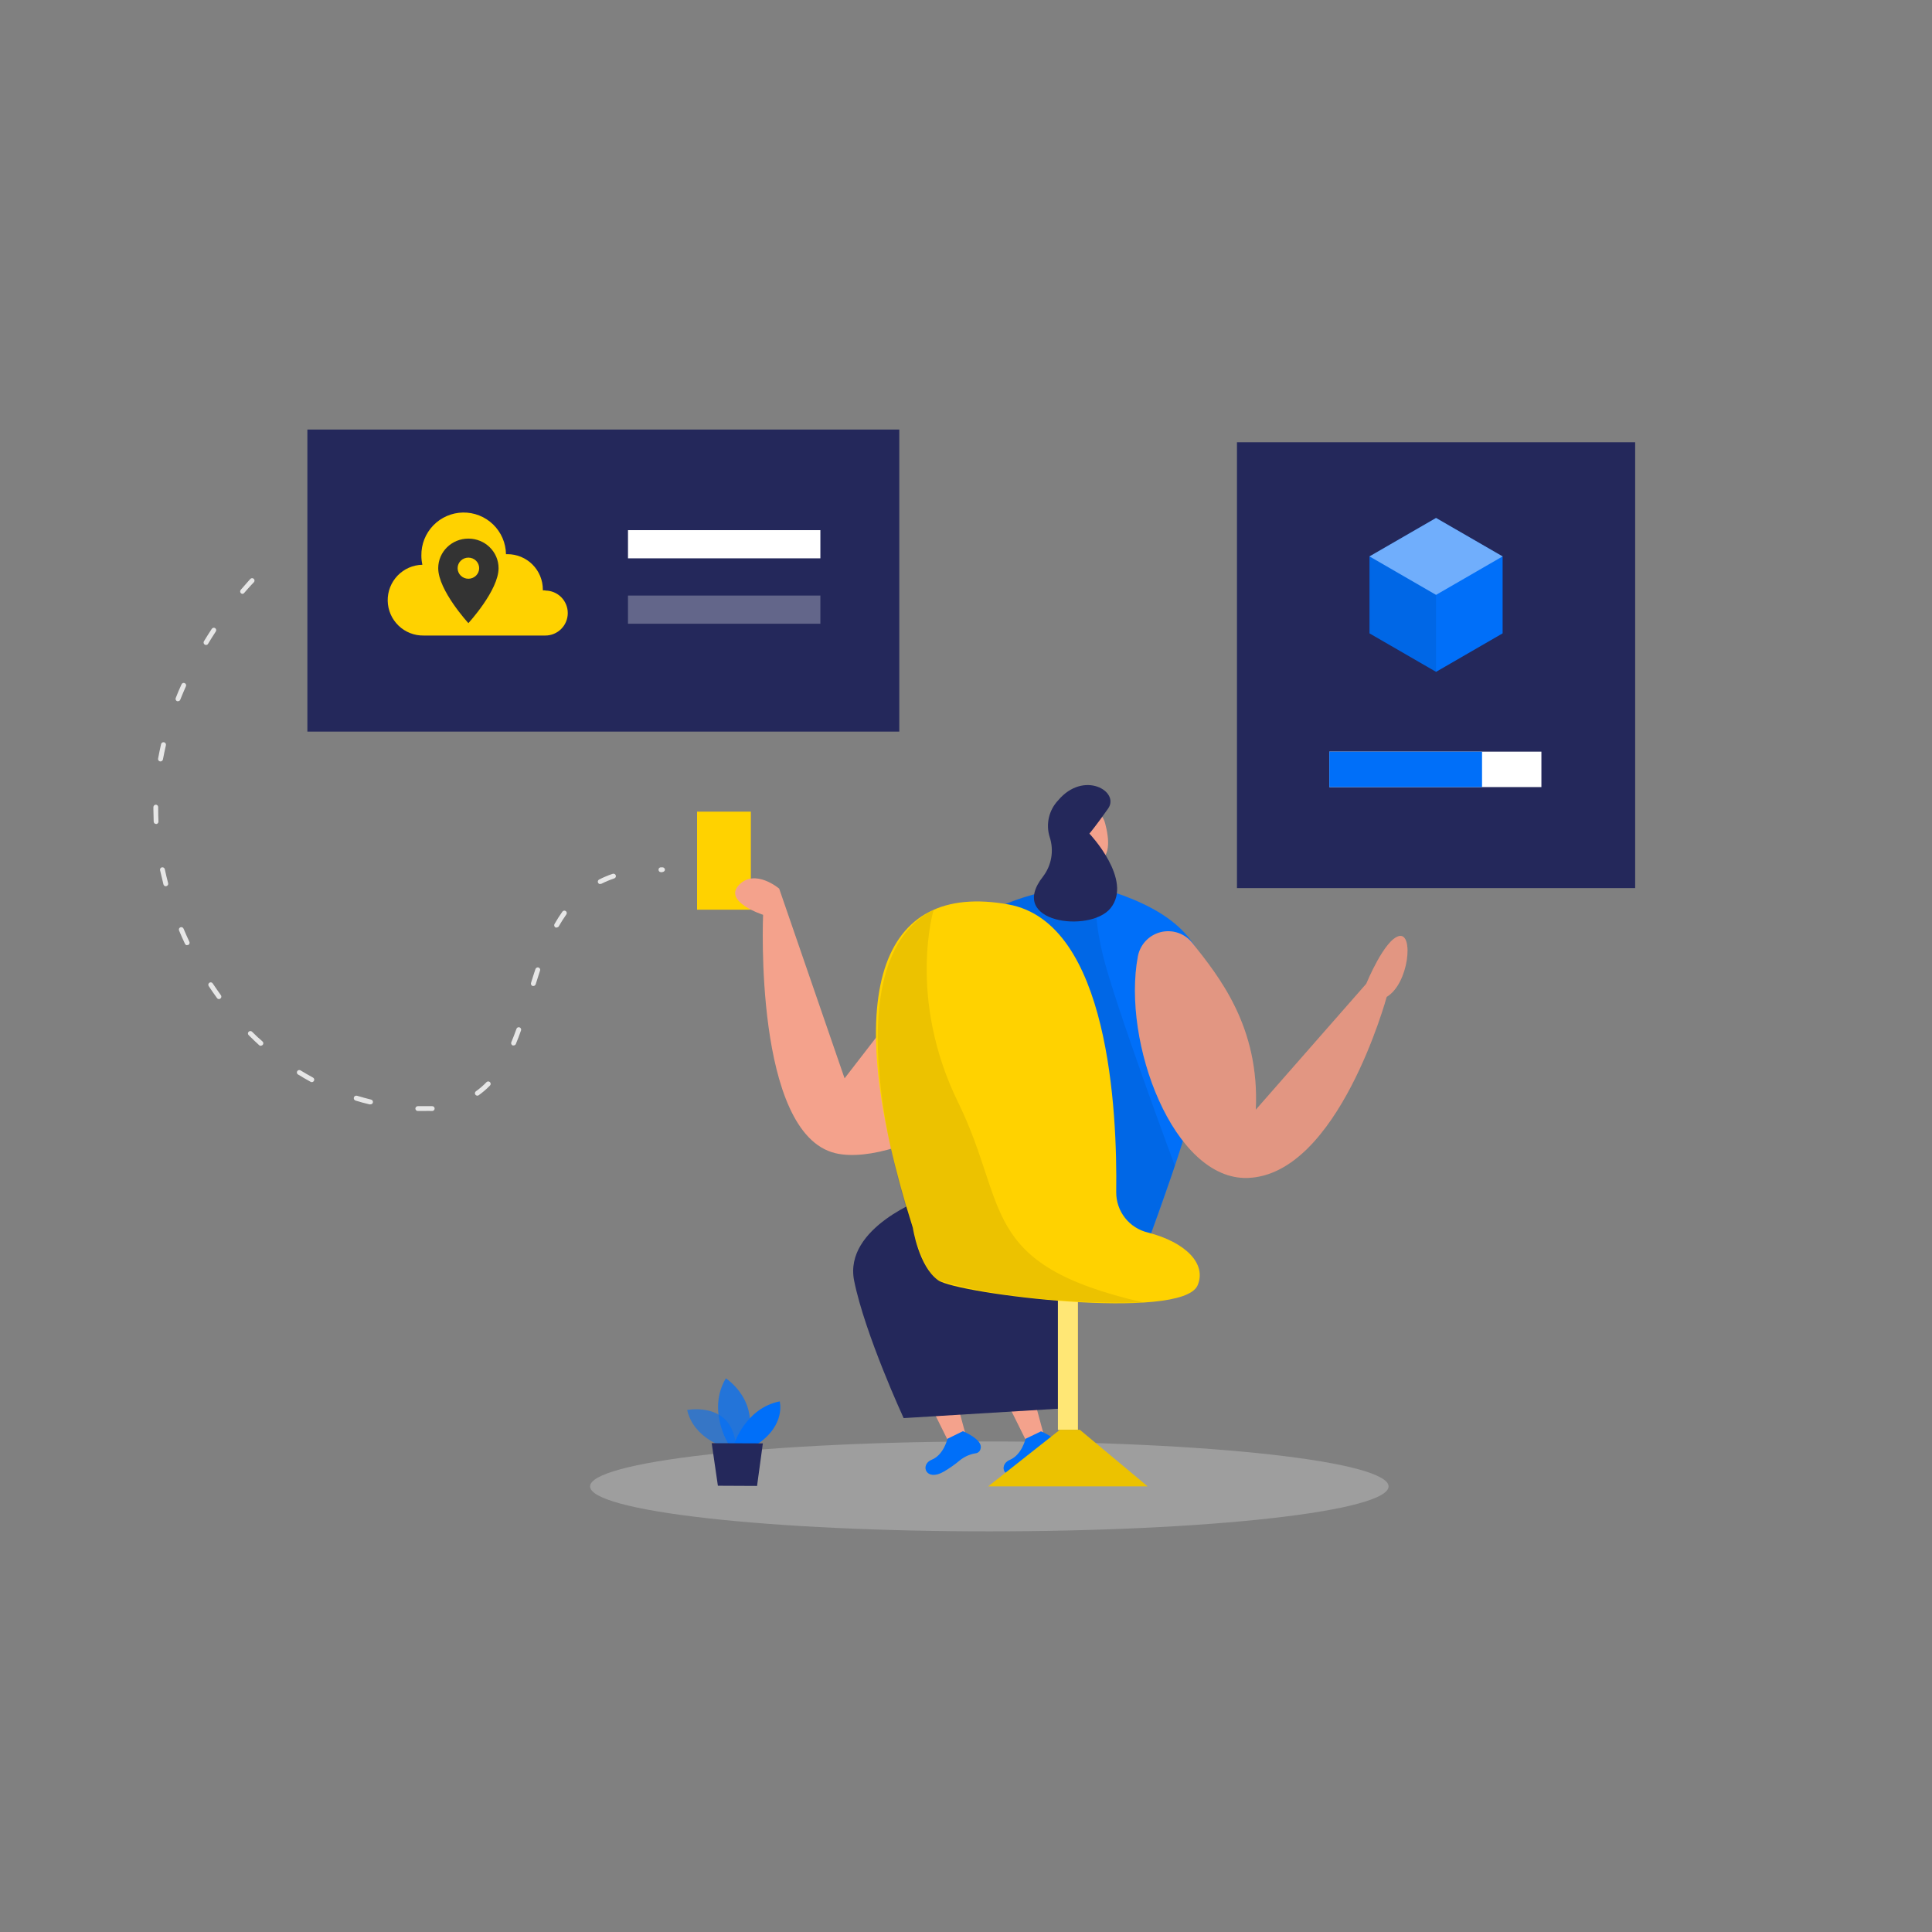 <?xml version="1.0" encoding="UTF-8"?><svg xmlns="http://www.w3.org/2000/svg" xmlns:xlink="http://www.w3.org/1999/xlink" width="1125pt" zoomAndPan="magnify" viewBox="0 0 1125 1125" height="1125pt" preserveAspectRatio="xMidYMid meet" version="1.2"><rect x="0" y="0" width="1125" height="1125" fill="#808080" stroke="none"/><defs><clipPath xml:id="clip1" id="clip1"><path d="M 255.164 313.625 L 290.32 313.625 L 290.32 362.844 L 255.164 362.844 Z M 255.164 313.625 "/></clipPath></defs><g xml:id="surface1" id="surface1"><path style=" stroke:none;fill-rule:nonzero;fill:rgb(90.199%,90.199%,90.199%);fill-opacity:0.298;" d="M 808.566 865.531 C 808.566 865.961 808.473 866.391 808.285 866.816 C 808.098 867.246 807.82 867.672 807.445 868.098 C 807.074 868.523 806.609 868.949 806.051 869.375 C 805.492 869.797 804.84 870.219 804.098 870.641 C 803.355 871.059 802.523 871.477 801.598 871.895 C 800.676 872.309 799.66 872.723 798.555 873.133 C 797.449 873.543 796.258 873.949 794.977 874.352 C 793.695 874.754 792.324 875.156 790.867 875.551 C 789.414 875.945 787.871 876.34 786.246 876.727 C 784.617 877.113 782.906 877.496 781.113 877.875 C 779.32 878.25 777.445 878.625 775.488 878.992 C 773.535 879.359 771.5 879.723 769.387 880.078 C 767.273 880.434 765.082 880.785 762.816 881.129 C 760.547 881.473 758.207 881.809 755.793 882.141 C 753.383 882.473 750.898 882.797 748.34 883.113 C 745.785 883.43 743.164 883.742 740.473 884.043 C 737.781 884.348 735.027 884.645 732.211 884.93 C 729.391 885.219 726.512 885.496 723.57 885.77 C 720.629 886.043 717.629 886.305 714.574 886.559 C 711.516 886.816 708.406 887.062 705.242 887.301 C 702.082 887.539 698.867 887.766 695.605 887.988 C 692.34 888.207 689.031 888.418 685.676 888.621 C 682.32 888.824 678.922 889.016 675.484 889.199 C 672.043 889.383 668.566 889.555 665.051 889.719 C 661.535 889.883 657.988 890.039 654.406 890.184 C 650.824 890.324 647.211 890.461 643.57 890.586 C 639.93 890.711 636.262 890.824 632.574 890.926 C 628.883 891.031 625.172 891.125 621.438 891.207 C 617.707 891.293 613.961 891.367 610.195 891.43 C 606.434 891.492 602.656 891.543 598.871 891.586 C 595.086 891.629 591.293 891.66 587.492 891.68 C 583.691 891.703 579.891 891.711 576.086 891.711 C 572.281 891.711 568.477 891.703 564.676 891.68 C 560.875 891.66 557.082 891.629 553.297 891.586 C 549.512 891.543 545.734 891.492 541.973 891.43 C 538.207 891.367 534.461 891.293 530.73 891.211 C 526.996 891.125 523.285 891.031 519.598 890.926 C 515.906 890.824 512.238 890.711 508.598 890.586 C 504.957 890.461 501.348 890.324 497.766 890.184 C 494.18 890.039 490.633 889.883 487.117 889.719 C 483.602 889.555 480.125 889.383 476.688 889.199 C 473.246 889.016 469.848 888.824 466.492 888.621 C 463.137 888.418 459.828 888.207 456.566 887.988 C 453.301 887.766 450.09 887.539 446.926 887.301 C 443.762 887.062 440.652 886.816 437.594 886.559 C 434.539 886.305 431.539 886.043 428.602 885.77 C 425.66 885.496 422.777 885.219 419.961 884.93 C 417.141 884.645 414.387 884.348 411.695 884.043 C 409.004 883.742 406.383 883.43 403.828 883.113 C 401.273 882.797 398.789 882.473 396.375 882.141 C 393.961 881.809 391.621 881.473 389.355 881.129 C 387.086 880.785 384.898 880.434 382.781 880.078 C 380.668 879.723 378.633 879.359 376.68 878.992 C 374.723 878.625 372.848 878.25 371.055 877.875 C 369.262 877.496 367.551 877.113 365.922 876.727 C 364.297 876.34 362.754 875.945 361.301 875.551 C 359.844 875.156 358.477 874.754 357.191 874.352 C 355.91 873.949 354.719 873.543 353.613 873.133 C 352.508 872.723 351.496 872.309 350.57 871.895 C 349.645 871.477 348.812 871.059 348.07 870.641 C 347.328 870.219 346.676 869.797 346.121 869.375 C 345.562 868.949 345.094 868.523 344.723 868.098 C 344.352 867.672 344.07 867.246 343.883 866.816 C 343.695 866.391 343.602 865.961 343.602 865.531 C 343.602 865.105 343.695 864.676 343.883 864.25 C 344.07 863.82 344.352 863.395 344.723 862.969 C 345.094 862.539 345.562 862.117 346.121 861.691 C 346.676 861.27 347.328 860.848 348.07 860.426 C 348.812 860.004 349.645 859.586 350.57 859.172 C 351.496 858.758 352.508 858.344 353.613 857.934 C 354.719 857.523 355.91 857.117 357.191 856.715 C 358.477 856.309 359.844 855.91 361.301 855.516 C 362.754 855.117 364.297 854.727 365.922 854.34 C 367.551 853.953 369.262 853.57 371.055 853.191 C 372.848 852.812 374.723 852.441 376.68 852.074 C 378.633 851.707 380.668 851.344 382.785 850.988 C 384.898 850.633 387.086 850.281 389.355 849.938 C 391.621 849.594 393.961 849.258 396.375 848.926 C 398.789 848.594 401.273 848.27 403.828 847.953 C 406.383 847.633 409.004 847.324 411.695 847.02 C 414.387 846.719 417.141 846.422 419.961 846.137 C 422.777 845.848 425.66 845.566 428.602 845.297 C 431.539 845.023 434.539 844.762 437.594 844.504 C 440.652 844.25 443.762 844.004 446.926 843.766 C 450.09 843.527 453.301 843.297 456.566 843.078 C 459.828 842.859 463.137 842.648 466.492 842.445 C 469.848 842.242 473.246 842.051 476.688 841.867 C 480.125 841.684 483.602 841.512 487.117 841.348 C 490.633 841.184 494.18 841.027 497.762 840.883 C 501.348 840.738 504.957 840.605 508.598 840.48 C 512.238 840.355 515.906 840.242 519.598 840.137 C 523.285 840.035 526.996 839.941 530.73 839.855 C 534.461 839.773 538.207 839.699 541.973 839.637 C 545.734 839.574 549.512 839.523 553.297 839.48 C 557.082 839.438 560.875 839.406 564.676 839.387 C 568.477 839.363 572.281 839.355 576.086 839.355 C 579.891 839.355 583.691 839.363 587.492 839.387 C 591.293 839.406 595.086 839.438 598.871 839.48 C 602.656 839.523 606.434 839.574 610.195 839.637 C 613.961 839.699 617.707 839.773 621.438 839.855 C 625.172 839.941 628.883 840.035 632.574 840.137 C 636.262 840.242 639.93 840.355 643.57 840.48 C 647.211 840.605 650.824 840.738 654.406 840.883 C 657.988 841.027 661.535 841.184 665.051 841.348 C 668.566 841.512 672.043 841.684 675.484 841.867 C 678.922 842.051 682.32 842.242 685.676 842.445 C 689.031 842.648 692.34 842.859 695.605 843.078 C 698.867 843.297 702.082 843.527 705.242 843.766 C 708.406 844.004 711.516 844.25 714.574 844.504 C 717.629 844.762 720.629 845.023 723.57 845.297 C 726.512 845.566 729.391 845.848 732.211 846.137 C 735.027 846.422 737.781 846.719 740.473 847.02 C 743.164 847.324 745.785 847.633 748.34 847.953 C 750.898 848.27 753.383 848.594 755.793 848.926 C 758.207 849.258 760.547 849.594 762.816 849.938 C 765.082 850.281 767.273 850.633 769.387 850.988 C 771.5 851.344 773.535 851.707 775.488 852.074 C 777.445 852.441 779.32 852.812 781.113 853.191 C 782.906 853.57 784.617 853.953 786.246 854.34 C 787.871 854.727 789.414 855.117 790.867 855.516 C 792.324 855.91 793.695 856.309 794.977 856.715 C 796.258 857.117 797.449 857.523 798.555 857.934 C 799.66 858.344 800.676 858.758 801.598 859.172 C 802.523 859.586 803.355 860.004 804.098 860.426 C 804.84 860.844 805.492 861.27 806.051 861.691 C 806.609 862.117 807.074 862.539 807.445 862.969 C 807.82 863.395 808.098 863.82 808.285 864.25 C 808.473 864.676 808.566 865.105 808.566 865.531 Z M 808.566 865.531 "/><path style=" stroke:none;fill-rule:nonzero;fill:rgb(0.389%,43.529%,97.649%);fill-opacity:0.577;" d="M 421.875 842.59 C 421.875 842.59 404.016 837.691 400.133 821.055 C 400.133 821.055 427.809 815.426 428.598 844.055 Z M 421.875 842.59 "/><path style=" stroke:none;fill-rule:nonzero;fill:rgb(0.389%,43.529%,97.649%);fill-opacity:0.729;" d="M 424.152 840.816 C 424.152 840.816 411.664 821.113 422.664 802.617 C 422.664 802.617 443.699 815.988 434.336 840.844 Z M 424.152 840.816 "/><path style=" stroke:none;fill-rule:nonzero;fill:rgb(0.389%,43.529%,97.649%);fill-opacity:1;" d="M 427.5 840.816 C 427.5 840.816 434.109 819.988 454.023 816.02 C 454.023 816.02 457.762 829.559 441.113 840.875 Z M 427.5 840.816 "/><path style=" stroke:none;fill-rule:nonzero;fill:rgb(14.119%,15.689%,35.689%);fill-opacity:1;" d="M 414.422 840.367 L 418.023 865.141 L 440.832 865.25 L 444.207 840.48 Z M 414.422 840.367 "/><path style=" stroke:none;fill-rule:nonzero;fill:rgb(14.119%,15.689%,35.689%);fill-opacity:1;" d="M 952.145 517.125 L 720.281 517.125 L 720.281 257.527 L 952.145 257.527 Z M 952.145 517.125 "/><path style=" stroke:none;fill-rule:nonzero;fill:rgb(100%,82.349%,0%);fill-opacity:1;" d="M 405.898 472.621 L 437.23 472.621 L 437.23 529.707 L 405.898 529.707 Z M 405.898 472.621 "/><path style=" stroke:none;fill-rule:nonzero;fill:rgb(95.689%,63.53%,54.9%);fill-opacity:1;" d="M 544.754 559.348 L 491.793 627.922 L 453.711 517.434 C 453.711 517.434 439.648 505.5 430.285 515.324 C 420.918 525.148 444.348 532.691 444.348 532.691 C 444.348 532.691 438.723 660.238 486.535 671.523 C 523.715 680.309 612.789 631.188 604.996 574.465 C 600.945 545.16 562.809 535.93 544.754 559.348 Z M 544.754 559.348 "/><path style=" stroke:none;fill-rule:nonzero;fill:rgb(95.689%,63.53%,54.9%);fill-opacity:1;" d="M 642.148 501.305 L 638.887 520.223 L 621.844 521.461 L 632.223 491.199 Z M 642.148 501.305 "/><path style=" stroke:none;fill-rule:nonzero;fill:rgb(95.689%,63.53%,54.9%);fill-opacity:1;" d="M 625.527 473.324 C 625.895 473.027 626.281 472.754 626.684 472.504 C 627.082 472.258 627.5 472.035 627.93 471.84 C 628.359 471.645 628.801 471.473 629.25 471.332 C 629.699 471.195 630.16 471.082 630.625 471 C 631.09 470.918 631.555 470.863 632.027 470.84 C 632.5 470.816 632.973 470.82 633.441 470.855 C 633.914 470.891 634.379 470.957 634.844 471.051 C 635.305 471.145 635.762 471.27 636.207 471.422 C 636.656 471.574 637.09 471.754 637.516 471.957 C 637.941 472.164 638.352 472.398 638.746 472.656 C 639.141 472.914 639.52 473.195 639.879 473.504 C 640.238 473.809 640.578 474.137 640.895 474.484 C 641.215 474.832 641.512 475.199 641.781 475.586 C 642.055 475.973 642.301 476.375 642.523 476.793 C 642.746 477.211 642.941 477.637 643.109 478.082 C 643.277 478.523 643.418 478.973 643.527 479.434 C 645.836 488.129 647.41 500.797 637.367 501.953 C 621.984 503.527 619.312 483.684 619.312 483.684 C 619.812 481.688 620.594 479.805 621.652 478.039 C 622.711 476.277 624.004 474.703 625.527 473.324 Z M 625.527 473.324 "/><path style=" stroke:none;fill-rule:nonzero;fill:rgb(95.689%,63.53%,54.9%);fill-opacity:1;" d="M 628.48 487.625 C 628.48 487.625 626.879 483.625 623.727 486.355 C 620.578 489.086 624.797 493.508 627.242 492.578 C 629.691 491.648 628.48 487.625 628.48 487.625 Z M 628.48 487.625 "/><path style=" stroke:none;fill-rule:nonzero;fill:rgb(0.389%,43.529%,97.649%);fill-opacity:1;" d="M 576.562 530.637 C 576.562 530.637 617.57 507.836 654.074 521.461 C 720.477 546.258 716.82 590.82 670.191 718.508 L 609.02 718.844 Z M 576.562 530.637 "/><path style=" stroke:none;fill-rule:nonzero;fill:rgb(0%,0%,0%);fill-opacity:0.078;" d="M 639.309 517.828 C 639.309 517.828 635.371 527.539 642.121 555.828 C 648.871 584.121 684.113 678.871 684.113 678.871 L 670.051 718.535 L 647.805 718.535 L 579.516 529.086 C 579.516 529.086 610.453 513.07 639.309 517.828 Z M 639.309 517.828 "/><path style=" stroke:none;fill-rule:nonzero;fill:rgb(14.119%,15.689%,35.689%);fill-opacity:1;" d="M 607.332 510.426 C 608.566 508.812 609.59 507.078 610.398 505.219 C 611.211 503.355 611.785 501.426 612.129 499.426 C 612.469 497.422 612.562 495.41 612.414 493.387 C 612.262 491.359 611.871 489.383 611.242 487.453 C 610.949 486.535 610.719 485.602 610.555 484.652 C 610.387 483.703 610.285 482.746 610.246 481.785 C 610.207 480.82 610.234 479.859 610.324 478.898 C 610.414 477.941 610.566 476.992 610.785 476.051 C 611 475.113 611.277 474.191 611.617 473.289 C 611.957 472.387 612.355 471.512 612.812 470.664 C 613.27 469.816 613.781 469 614.348 468.223 C 614.91 467.441 615.527 466.703 616.191 466.004 C 631.07 448.383 652.273 460.824 645.242 470.848 C 638.211 480.867 634.359 485.398 634.359 485.398 C 634.359 485.398 660.008 512.395 646.648 528.863 C 634.754 543.5 586.152 537.336 607.332 510.426 Z M 607.332 510.426 "/><path style=" stroke:none;fill-rule:nonzero;fill:rgb(95.689%,63.53%,54.9%);fill-opacity:1;" d="M 520.48 775.34 L 552.543 839.973 L 562.977 837.918 L 543.039 764.164 Z M 520.48 775.34 "/><path style=" stroke:none;fill-rule:nonzero;fill:rgb(0.389%,43.529%,97.649%);fill-opacity:1;" d="M 551.699 837.805 C 551.699 837.805 549.562 847.18 542.531 849.996 C 535.5 852.809 539.102 863.082 549.676 856.863 C 552.973 854.93 556.086 852.734 559.012 850.277 C 561.797 848.07 564.949 846.707 568.461 846.195 C 568.793 846.117 569.105 845.996 569.402 845.824 C 569.695 845.652 569.957 845.441 570.184 845.191 C 570.414 844.938 570.602 844.656 570.742 844.348 C 570.887 844.039 570.977 843.715 571.023 843.379 C 572.398 838.199 560.699 833.387 560.699 833.387 Z M 551.699 837.805 "/><path style=" stroke:none;fill-rule:nonzero;fill:rgb(95.689%,63.53%,54.9%);fill-opacity:1;" d="M 565.988 775.34 L 598.023 839.973 L 608.457 837.918 L 588.516 764.164 Z M 565.988 775.34 "/><path style=" stroke:none;fill-rule:nonzero;fill:rgb(0.389%,43.529%,97.649%);fill-opacity:1;" d="M 597.18 837.805 C 597.18 837.805 595.039 847.152 588.008 850.078 C 580.977 853.008 584.578 863.168 595.152 856.945 C 598.449 855.012 601.562 852.816 604.492 850.359 C 607.277 848.152 610.426 846.793 613.941 846.277 C 614.273 846.203 614.586 846.082 614.879 845.91 C 615.172 845.738 615.434 845.527 615.664 845.273 C 615.891 845.023 616.078 844.742 616.219 844.434 C 616.363 844.125 616.457 843.801 616.5 843.465 C 617.879 838.285 606.18 833.469 606.18 833.469 Z M 597.18 837.805 "/><path style=" stroke:none;fill-rule:nonzero;fill:rgb(14.119%,15.689%,35.689%);fill-opacity:1;" d="M 538.902 697.508 C 538.902 697.508 491.09 714.621 497.363 745.758 C 503.633 776.891 526.191 825.758 526.191 825.758 L 623.391 819.848 C 623.391 819.848 600.102 734.441 650.023 732.074 L 656.633 714.875 Z M 538.902 697.508 "/><path style=" stroke:none;fill-rule:nonzero;fill:rgb(100%,82.349%,0%);fill-opacity:1;" d="M 616.023 732.074 L 627.664 732.074 L 627.664 832.598 L 616.023 832.598 Z M 616.023 732.074 "/><path style=" stroke:none;fill-rule:nonzero;fill:rgb(100%,100%,100%);fill-opacity:0.459;" d="M 616.023 732.074 L 627.664 732.074 L 627.664 832.598 L 616.023 832.598 Z M 616.023 732.074 "/><path style=" stroke:none;fill-rule:nonzero;fill:rgb(100%,82.349%,0%);fill-opacity:1;" d="M 617.148 832.57 L 575.438 865.504 L 668.25 865.504 L 628.789 832.57 Z M 617.148 832.57 "/><path style=" stroke:none;fill-rule:nonzero;fill:rgb(0%,0%,0%);fill-opacity:0.078;" d="M 617.148 832.57 L 575.438 865.504 L 668.25 865.504 L 628.789 832.57 Z M 617.148 832.57 "/><path style=" stroke:none;fill-rule:nonzero;fill:rgb(100%,82.349%,0%);fill-opacity:1;" d="M 668.391 717.691 C 667.082 717.379 665.809 716.961 664.57 716.434 C 663.328 715.906 662.145 715.281 661.012 714.555 C 659.879 713.828 658.812 713.012 657.816 712.109 C 656.82 711.203 655.906 710.219 655.078 709.16 C 654.246 708.102 653.512 706.977 652.867 705.793 C 652.227 704.609 651.688 703.383 651.254 702.105 C 650.82 700.832 650.492 699.531 650.277 698.199 C 650.062 696.871 649.961 695.531 649.969 694.188 C 650.617 647.484 645.836 537.281 587.25 526.668 C 512.746 513.184 487.969 577.336 531.535 714.934 C 531.535 714.934 534.992 737.453 546.242 745.473 C 557.492 753.496 688.219 769.57 697.359 748.457 C 702.758 735.902 690.355 723.32 668.391 717.691 Z M 668.391 717.691 "/><path style=" stroke:none;fill-rule:nonzero;fill:rgb(0.389%,43.529%,97.649%);fill-opacity:1;" d="M 874.969 323.988 L 836.211 301.609 L 797.457 323.988 L 797.457 368.805 L 836.211 391.211 L 874.969 368.805 Z M 874.969 323.988 "/><path style=" stroke:none;fill-rule:nonzero;fill:rgb(0%,0%,0%);fill-opacity:0.078;" d="M 797.457 323.988 L 836.211 346.395 L 836.211 391.211 L 797.457 368.805 Z M 797.457 323.988 "/><path style=" stroke:none;fill-rule:nonzero;fill:rgb(100%,100%,100%);fill-opacity:0.439;" d="M 836.211 346.395 L 874.969 323.988 L 836.211 301.609 L 797.457 323.988 Z M 836.211 346.395 "/><path style=" stroke:none;fill-rule:nonzero;fill:rgb(100%,100%,100%);fill-opacity:1;" d="M 774.055 437.688 L 897.555 437.688 L 897.555 458.32 L 774.055 458.32 Z M 774.055 437.688 "/><path style=" stroke:none;fill-rule:nonzero;fill:rgb(0.389%,43.529%,97.649%);fill-opacity:1;" d="M 774.055 437.688 L 862.988 437.688 L 862.988 458.32 L 774.055 458.32 Z M 774.055 437.688 "/><path style=" stroke:none;fill-rule:nonzero;fill:rgb(14.119%,15.689%,35.689%);fill-opacity:1;" d="M 178.988 250.125 L 523.66 250.125 L 523.66 426.004 L 178.988 426.004 Z M 178.988 250.125 "/><path style=" stroke:none;fill-rule:nonzero;fill:rgb(95.689%,63.53%,54.9%);fill-opacity:1;" d="M 694.18 548.934 C 709.82 568.637 733.555 597.828 731.25 646.164 L 795.57 572.832 C 795.57 572.832 806.117 546.961 814.727 545.047 C 823.332 543.133 820.352 572.832 807.469 580.488 C 807.469 580.488 779.344 683.996 726.637 685.91 C 683.465 687.484 653.117 607.09 662.598 556.789 C 662.758 555.953 662.98 555.133 663.258 554.328 C 663.535 553.523 663.871 552.742 664.258 551.984 C 664.648 551.227 665.09 550.504 665.582 549.809 C 666.074 549.113 666.613 548.457 667.199 547.84 C 667.785 547.223 668.41 546.652 669.078 546.121 C 669.746 545.594 670.445 545.117 671.18 544.688 C 671.914 544.258 672.676 543.883 673.465 543.566 C 674.254 543.246 675.059 542.98 675.887 542.777 C 676.711 542.57 677.547 542.426 678.395 542.34 C 679.238 542.254 680.086 542.227 680.938 542.262 C 681.789 542.297 682.629 542.391 683.469 542.543 C 684.305 542.699 685.125 542.91 685.93 543.184 C 686.738 543.453 687.52 543.781 688.281 544.164 C 689.039 544.547 689.77 544.98 690.469 545.469 C 691.164 545.953 691.824 546.488 692.445 547.07 C 693.07 547.648 693.648 548.27 694.18 548.934 Z M 694.18 548.934 "/><path style=" stroke:none;fill-rule:nonzero;fill:rgb(0%,0%,0%);fill-opacity:0.078;" d="M 694.18 548.934 C 709.82 568.637 733.555 597.828 731.25 646.164 L 795.57 572.832 C 795.57 572.832 806.117 546.961 814.727 545.047 C 823.332 543.133 820.352 572.832 807.469 580.488 C 807.469 580.488 779.344 683.996 726.637 685.91 C 683.465 687.484 653.117 607.09 662.598 556.789 C 662.758 555.953 662.98 555.133 663.258 554.328 C 663.535 553.523 663.871 552.742 664.258 551.984 C 664.648 551.227 665.09 550.504 665.582 549.809 C 666.074 549.113 666.613 548.457 667.199 547.84 C 667.785 547.223 668.41 546.652 669.078 546.121 C 669.746 545.594 670.445 545.117 671.18 544.688 C 671.914 544.258 672.676 543.883 673.465 543.566 C 674.254 543.246 675.059 542.98 675.887 542.777 C 676.711 542.57 677.547 542.426 678.395 542.34 C 679.238 542.254 680.086 542.227 680.938 542.262 C 681.789 542.297 682.629 542.391 683.469 542.543 C 684.305 542.699 685.125 542.91 685.93 543.184 C 686.738 543.453 687.52 543.781 688.281 544.164 C 689.039 544.547 689.77 544.98 690.469 545.469 C 691.164 545.953 691.824 546.488 692.445 547.07 C 693.07 547.648 693.648 548.27 694.18 548.934 Z M 694.18 548.934 "/><path style=" stroke:none;fill-rule:nonzero;fill:rgb(100%,82.349%,0%);fill-opacity:1;" d="M 317.531 343.777 L 316.098 343.777 L 316.098 343.301 C 316.098 342.625 316.062 341.953 315.996 341.281 C 315.934 340.609 315.832 339.941 315.703 339.281 C 315.57 338.617 315.406 337.965 315.211 337.32 C 315.016 336.672 314.789 336.039 314.531 335.414 C 314.273 334.789 313.984 334.184 313.664 333.586 C 313.348 332.992 313 332.414 312.629 331.852 C 312.254 331.289 311.852 330.75 311.422 330.227 C 310.996 329.707 310.543 329.207 310.066 328.73 C 309.59 328.254 309.09 327.801 308.57 327.371 C 308.047 326.945 307.508 326.543 306.945 326.168 C 306.387 325.793 305.809 325.445 305.215 325.129 C 304.621 324.809 304.012 324.52 303.387 324.262 C 302.766 324.004 302.129 323.777 301.484 323.582 C 300.84 323.387 300.188 323.223 299.527 323.09 C 298.863 322.957 298.199 322.859 297.527 322.793 C 296.855 322.727 296.184 322.695 295.508 322.695 L 294.637 322.695 C 294.625 321.887 294.57 321.082 294.48 320.281 C 294.387 319.477 294.254 318.684 294.086 317.895 C 293.914 317.105 293.707 316.324 293.461 315.555 C 293.211 314.789 292.93 314.031 292.609 313.293 C 292.289 312.551 291.93 311.828 291.539 311.121 C 291.148 310.414 290.723 309.73 290.262 309.066 C 289.805 308.402 289.312 307.762 288.793 307.148 C 288.27 306.531 287.719 305.941 287.141 305.383 C 286.559 304.82 285.953 304.289 285.32 303.785 C 284.691 303.285 284.035 302.812 283.355 302.375 C 282.68 301.938 281.98 301.535 281.262 301.164 C 280.547 300.797 279.812 300.465 279.062 300.168 C 278.312 299.871 277.547 299.609 276.773 299.387 C 275.996 299.168 275.211 298.984 274.418 298.84 C 273.625 298.691 272.828 298.586 272.023 298.52 C 271.219 298.457 270.414 298.43 269.605 298.441 C 268.801 298.453 267.996 298.508 267.195 298.598 C 266.395 298.691 265.598 298.82 264.809 298.992 C 264.02 299.16 263.242 299.371 262.473 299.617 C 261.707 299.863 260.953 300.148 260.211 300.469 C 259.469 300.789 258.746 301.145 258.043 301.535 C 257.336 301.93 256.652 302.355 255.988 302.812 C 255.324 303.273 254.684 303.762 254.07 304.285 C 253.453 304.809 252.867 305.359 252.305 305.938 C 251.742 306.52 251.211 307.125 250.711 307.758 C 250.207 308.387 249.738 309.043 249.301 309.723 C 248.863 310.398 248.461 311.098 248.09 311.816 C 247.723 312.535 247.387 313.27 247.09 314.02 C 246.793 314.77 246.535 315.535 246.312 316.309 C 246.09 317.086 245.906 317.871 245.762 318.664 C 245.617 319.461 245.512 320.258 245.445 321.062 C 245.379 321.867 245.352 322.676 245.363 323.484 C 245.355 325.297 245.555 327.09 245.953 328.859 C 245.277 328.871 244.605 328.918 243.938 328.996 C 243.266 329.074 242.602 329.188 241.945 329.332 C 241.285 329.477 240.637 329.652 239.992 329.859 C 239.352 330.07 238.723 330.309 238.105 330.578 C 237.488 330.848 236.883 331.148 236.293 331.477 C 235.707 331.809 235.137 332.164 234.582 332.551 C 234.027 332.938 233.496 333.348 232.98 333.785 C 232.469 334.223 231.98 334.688 231.512 335.172 C 231.043 335.66 230.602 336.168 230.184 336.699 C 229.766 337.227 229.375 337.777 229.012 338.344 C 228.645 338.914 228.312 339.496 228.004 340.098 C 227.699 340.699 227.422 341.316 227.176 341.945 C 226.93 342.57 226.715 343.211 226.531 343.859 C 226.348 344.512 226.195 345.168 226.078 345.832 C 225.961 346.496 225.875 347.164 225.82 347.836 C 225.766 348.512 225.746 349.184 225.758 349.859 C 225.773 350.535 225.816 351.207 225.898 351.875 C 225.977 352.547 226.086 353.211 226.23 353.871 C 226.375 354.531 226.551 355.18 226.762 355.824 C 226.969 356.465 227.207 357.094 227.477 357.715 C 227.746 358.332 228.047 358.938 228.375 359.527 C 228.707 360.113 229.062 360.688 229.449 361.238 C 229.832 361.793 230.246 362.328 230.684 362.84 C 231.121 363.355 231.582 363.844 232.066 364.312 C 232.555 364.781 233.062 365.227 233.59 365.645 C 234.121 366.062 234.668 366.453 235.238 366.816 C 235.805 367.18 236.387 367.516 236.988 367.824 C 237.59 368.129 238.203 368.406 238.832 368.652 C 239.461 368.898 240.098 369.113 240.746 369.297 C 241.395 369.48 242.055 369.633 242.715 369.75 C 243.379 369.871 244.047 369.957 244.723 370.008 C 245.395 370.062 246.066 370.082 246.742 370.07 L 317.531 370.07 C 318.391 370.07 319.242 369.988 320.082 369.82 C 320.926 369.652 321.742 369.402 322.535 369.074 C 323.328 368.746 324.082 368.34 324.797 367.863 C 325.512 367.387 326.172 366.844 326.777 366.238 C 327.387 365.629 327.93 364.969 328.406 364.254 C 328.883 363.539 329.285 362.785 329.613 361.988 C 329.941 361.195 330.191 360.379 330.359 359.535 C 330.527 358.691 330.609 357.84 330.609 356.98 C 330.609 356.121 330.527 355.27 330.359 354.426 C 330.191 353.586 329.941 352.766 329.613 351.973 C 329.285 351.176 328.883 350.422 328.406 349.707 C 327.93 348.992 327.387 348.332 326.777 347.727 C 326.172 347.117 325.512 346.574 324.797 346.098 C 324.082 345.621 323.328 345.215 322.535 344.887 C 321.742 344.559 320.926 344.309 320.082 344.141 C 319.242 343.977 318.391 343.891 317.531 343.891 Z M 317.531 343.777 "/><path style=" stroke:none;fill-rule:nonzero;fill:rgb(100%,100%,100%);fill-opacity:1;" d="M 365.68 308.703 L 477.703 308.703 L 477.703 325.113 L 365.68 325.113 Z M 365.68 308.703 "/><path style=" stroke:none;fill-rule:nonzero;fill:rgb(100%,100%,100%);fill-opacity:0.286;" d="M 365.68 346.789 L 477.703 346.789 L 477.703 363.203 L 365.68 363.203 Z M 365.68 346.789 "/><path style=" stroke:none;fill-rule:nonzero;fill:rgb(90.199%,90.199%,90.199%);fill-opacity:1;" d="M 246.711 646.922 L 243.227 646.922 C 243.039 646.914 242.859 646.871 242.691 646.793 C 242.52 646.715 242.375 646.609 242.246 646.469 C 242.121 646.332 242.023 646.176 241.961 646 C 241.895 645.828 241.867 645.645 241.875 645.457 C 241.891 645.277 241.941 645.105 242.02 644.941 C 242.098 644.781 242.207 644.637 242.336 644.512 C 242.469 644.387 242.617 644.289 242.785 644.223 C 242.953 644.152 243.129 644.113 243.309 644.109 L 244.012 644.109 C 246.629 644.109 249.188 644.109 251.578 644.109 C 251.766 644.094 251.945 644.117 252.125 644.176 C 252.301 644.234 252.461 644.328 252.602 644.449 C 252.742 644.574 252.855 644.719 252.938 644.887 C 253.023 645.051 253.07 645.23 253.082 645.418 C 253.098 645.602 253.074 645.785 253.016 645.961 C 252.953 646.141 252.863 646.301 252.742 646.441 C 252.617 646.582 252.473 646.695 252.305 646.777 C 252.137 646.859 251.961 646.91 251.773 646.922 C 250.312 646.84 248.512 646.922 246.711 646.922 Z M 215.605 643.094 L 215.27 643.094 C 212.457 642.445 209.645 641.688 207.055 640.871 C 206.871 640.816 206.699 640.727 206.551 640.605 C 206.398 640.484 206.273 640.34 206.18 640.168 C 206.086 640 206.031 639.816 206.008 639.625 C 205.988 639.43 206.004 639.242 206.059 639.055 C 206.113 638.867 206.199 638.699 206.32 638.547 C 206.441 638.395 206.59 638.273 206.758 638.18 C 206.93 638.086 207.109 638.027 207.301 638.008 C 207.496 637.984 207.684 638 207.871 638.055 C 210.684 638.871 213.242 639.605 215.914 640.25 C 216.102 640.273 216.277 640.328 216.441 640.418 C 216.605 640.508 216.746 640.625 216.863 640.773 C 216.98 640.918 217.066 641.082 217.117 641.262 C 217.172 641.441 217.188 641.625 217.164 641.812 C 217.145 642 217.09 642.176 217 642.34 C 216.91 642.504 216.793 642.645 216.645 642.762 C 216.5 642.879 216.336 642.965 216.156 643.016 C 215.977 643.07 215.793 643.086 215.605 643.066 Z M 277.961 638 C 277.652 638 277.371 637.91 277.125 637.73 C 276.875 637.551 276.703 637.312 276.609 637.02 C 276.516 636.727 276.52 636.434 276.617 636.141 C 276.715 635.848 276.891 635.613 277.145 635.438 C 279.363 633.855 281.414 632.082 283.305 630.117 C 283.438 629.988 283.59 629.887 283.762 629.816 C 283.938 629.746 284.113 629.711 284.301 629.711 C 284.488 629.711 284.668 629.746 284.84 629.816 C 285.012 629.887 285.168 629.988 285.301 630.117 C 285.434 630.25 285.535 630.402 285.609 630.574 C 285.68 630.75 285.715 630.93 285.715 631.117 C 285.715 631.305 285.68 631.484 285.609 631.656 C 285.535 631.832 285.434 631.984 285.301 632.117 C 283.289 634.191 281.102 636.07 278.746 637.746 C 278.512 637.922 278.25 638.004 277.961 638 Z M 181.574 630.117 C 181.336 630.113 181.113 630.059 180.898 629.949 C 178.398 628.598 175.922 627.133 173.531 625.668 C 173.371 625.574 173.234 625.449 173.121 625.297 C 173.012 625.145 172.934 624.977 172.891 624.793 C 172.848 624.609 172.844 624.426 172.879 624.242 C 172.91 624.055 172.977 623.883 173.082 623.727 C 173.18 623.57 173.305 623.441 173.453 623.336 C 173.602 623.23 173.766 623.156 173.945 623.113 C 174.125 623.07 174.305 623.062 174.484 623.09 C 174.668 623.121 174.836 623.184 174.992 623.277 C 177.355 624.742 179.773 626.09 182.25 627.473 C 182.414 627.559 182.555 627.672 182.672 627.816 C 182.789 627.957 182.875 628.117 182.926 628.297 C 182.98 628.473 182.996 628.652 182.977 628.84 C 182.957 629.023 182.902 629.195 182.812 629.355 C 182.691 629.586 182.52 629.77 182.297 629.906 C 182.074 630.043 181.836 630.113 181.574 630.117 Z M 151.875 609.004 C 151.52 608.996 151.211 608.875 150.945 608.641 C 148.867 606.754 146.812 604.781 144.789 602.754 C 144.652 602.629 144.547 602.477 144.473 602.309 C 144.398 602.137 144.363 601.957 144.363 601.77 C 144.363 601.582 144.398 601.406 144.473 601.234 C 144.547 601.062 144.652 600.914 144.789 600.785 C 144.918 600.652 145.07 600.551 145.246 600.477 C 145.418 600.406 145.598 600.367 145.785 600.367 C 145.973 600.367 146.152 600.406 146.328 600.477 C 146.5 600.551 146.652 600.652 146.785 600.785 C 148.754 602.754 150.805 604.699 152.832 606.414 C 153.059 606.609 153.207 606.852 153.281 607.141 C 153.355 607.43 153.336 607.715 153.23 607.992 C 153.121 608.27 152.945 608.492 152.695 608.66 C 152.445 608.824 152.172 608.902 151.875 608.891 Z M 299.055 608.75 C 298.867 608.777 298.68 608.777 298.492 608.75 C 298.32 608.676 298.172 608.566 298.043 608.434 C 297.914 608.301 297.812 608.145 297.742 607.973 C 297.672 607.801 297.637 607.621 297.633 607.434 C 297.633 607.246 297.664 607.066 297.73 606.895 C 298.742 604.5 299.727 601.938 300.742 599.066 C 300.805 598.891 300.898 598.734 301.023 598.598 C 301.148 598.461 301.297 598.352 301.465 598.273 C 301.633 598.195 301.812 598.148 302 598.141 C 302.184 598.133 302.367 598.16 302.539 598.223 C 302.715 598.285 302.871 598.383 303.012 598.508 C 303.148 598.633 303.258 598.781 303.336 598.949 C 303.414 599.117 303.457 599.297 303.465 599.484 C 303.477 599.668 303.449 599.852 303.383 600.023 C 302.371 602.84 301.359 605.656 300.348 607.992 C 300.215 608.238 300.027 608.434 299.785 608.57 C 299.539 608.707 299.277 608.77 298.996 608.75 Z M 127.492 581.758 C 127.012 581.758 126.637 581.562 126.367 581.164 C 124.734 578.941 123.102 576.578 121.527 574.184 C 121.426 574.027 121.359 573.859 121.324 573.676 C 121.289 573.496 121.289 573.312 121.324 573.133 C 121.363 572.949 121.434 572.781 121.535 572.629 C 121.641 572.473 121.77 572.344 121.922 572.242 C 122.074 572.137 122.242 572.062 122.426 572.027 C 122.609 571.988 122.793 571.988 122.977 572.027 C 123.16 572.062 123.328 572.137 123.48 572.242 C 123.633 572.348 123.762 572.477 123.863 572.637 C 125.438 575 127.039 577.309 128.645 579.531 C 128.754 579.684 128.828 579.848 128.867 580.027 C 128.91 580.211 128.914 580.391 128.883 580.574 C 128.852 580.758 128.785 580.926 128.684 581.082 C 128.586 581.238 128.457 581.371 128.305 581.473 C 128.078 581.66 127.812 581.754 127.52 581.758 Z M 310.555 574.129 L 310.133 574.129 C 309.957 574.07 309.797 573.98 309.652 573.859 C 309.512 573.738 309.398 573.594 309.309 573.43 C 309.223 573.262 309.172 573.086 309.152 572.902 C 309.137 572.715 309.152 572.531 309.207 572.355 C 310.051 569.539 310.922 566.949 311.793 564.273 C 311.859 564.098 311.953 563.941 312.078 563.801 C 312.199 563.66 312.348 563.551 312.516 563.465 C 312.684 563.383 312.859 563.332 313.047 563.316 C 313.23 563.301 313.414 563.32 313.594 563.375 C 313.773 563.434 313.93 563.527 314.07 563.652 C 314.211 563.777 314.324 563.922 314.406 564.094 C 314.488 564.262 314.535 564.441 314.543 564.629 C 314.555 564.816 314.527 565 314.465 565.176 C 313.594 567.82 312.723 570.496 311.906 573.199 C 311.801 573.48 311.625 573.703 311.375 573.875 C 311.129 574.043 310.855 574.129 310.555 574.129 Z M 108.984 550.398 C 108.715 550.398 108.469 550.328 108.238 550.184 C 108.012 550.043 107.836 549.852 107.719 549.609 C 106.508 547.02 105.355 544.43 104.258 541.812 C 104.188 541.637 104.156 541.457 104.156 541.27 C 104.156 541.082 104.195 540.902 104.266 540.73 C 104.34 540.559 104.441 540.406 104.574 540.273 C 104.707 540.141 104.859 540.043 105.035 539.969 C 105.207 539.898 105.387 539.863 105.574 539.867 C 105.762 539.867 105.941 539.902 106.113 539.977 C 106.285 540.047 106.438 540.148 106.57 540.281 C 106.703 540.414 106.805 540.57 106.875 540.742 C 107.945 543.305 109.07 545.863 110.277 548.398 C 110.355 548.566 110.398 548.742 110.406 548.93 C 110.414 549.113 110.383 549.293 110.32 549.465 C 110.258 549.641 110.164 549.797 110.039 549.934 C 109.914 550.07 109.77 550.176 109.602 550.258 C 109.398 550.312 109.191 550.312 108.984 550.258 Z M 324.113 540.18 C 323.863 540.176 323.629 540.121 323.41 540.012 C 323.25 539.914 323.113 539.789 323 539.641 C 322.887 539.492 322.805 539.324 322.754 539.145 C 322.707 538.965 322.691 538.781 322.711 538.594 C 322.73 538.41 322.785 538.234 322.875 538.066 C 324.336 535.508 325.883 533.086 327.488 530.832 C 327.598 530.684 327.73 530.559 327.891 530.461 C 328.051 530.363 328.223 530.301 328.406 530.27 C 328.594 530.242 328.777 530.25 328.957 530.293 C 329.141 530.336 329.305 530.414 329.457 530.523 C 329.605 530.633 329.73 530.77 329.828 530.93 C 329.926 531.086 329.988 531.262 330.02 531.445 C 330.047 531.629 330.039 531.812 329.996 531.996 C 329.953 532.176 329.875 532.344 329.766 532.492 C 328.246 534.633 326.758 536.969 325.32 539.477 C 325.02 539.879 324.617 540.066 324.113 540.039 Z M 96.523 516.055 C 96.203 516.051 95.918 515.949 95.668 515.75 C 95.418 515.551 95.25 515.297 95.176 514.984 C 94.473 512.168 93.797 509.355 93.207 506.707 C 93.164 506.527 93.16 506.344 93.191 506.164 C 93.223 505.98 93.289 505.809 93.391 505.652 C 93.492 505.496 93.617 505.367 93.773 505.262 C 93.926 505.156 94.094 505.086 94.273 505.047 C 94.457 505.012 94.641 505.008 94.824 505.039 C 95.008 505.074 95.18 505.141 95.336 505.242 C 95.492 505.34 95.625 505.465 95.734 505.617 C 95.844 505.77 95.918 505.938 95.961 506.117 C 96.555 508.934 97.199 511.578 97.902 514.281 C 97.949 514.461 97.961 514.645 97.934 514.832 C 97.91 515.016 97.848 515.188 97.754 515.352 C 97.656 515.512 97.535 515.648 97.387 515.762 C 97.238 515.871 97.07 515.953 96.891 516 Z M 349.508 514.789 C 349.242 514.793 348.996 514.723 348.77 514.586 C 348.543 514.449 348.367 514.266 348.242 514.027 C 348.16 513.863 348.113 513.688 348.098 513.5 C 348.086 513.316 348.105 513.133 348.164 512.957 C 348.223 512.781 348.312 512.621 348.434 512.48 C 348.555 512.34 348.695 512.227 348.863 512.141 C 351.418 510.844 354.051 509.738 356.766 508.82 C 356.945 508.762 357.129 508.738 357.316 508.754 C 357.504 508.77 357.68 508.816 357.852 508.902 C 358.02 508.984 358.164 509.098 358.289 509.242 C 358.414 509.383 358.504 509.543 358.566 509.723 C 358.629 509.898 358.652 510.082 358.641 510.266 C 358.625 510.453 358.578 510.633 358.492 510.801 C 358.406 510.965 358.293 511.109 358.148 511.23 C 358.008 511.352 357.844 511.441 357.664 511.496 C 355.078 512.367 352.566 513.418 350.129 514.648 C 349.922 514.688 349.715 514.688 349.508 514.648 Z M 385.789 507.863 L 384.836 507.863 C 384.648 507.859 384.469 507.82 384.297 507.746 C 384.129 507.672 383.977 507.566 383.848 507.43 C 383.719 507.297 383.621 507.141 383.551 506.969 C 383.484 506.793 383.453 506.613 383.457 506.426 C 383.449 506.238 383.477 506.055 383.551 505.875 C 383.621 505.699 383.723 505.543 383.859 505.41 C 384 505.281 384.156 505.184 384.336 505.117 C 384.516 505.055 384.699 505.031 384.891 505.047 L 385.848 505.047 C 386.031 505.059 386.207 505.105 386.375 505.184 C 386.543 505.262 386.691 505.371 386.816 505.508 C 386.941 505.645 387.039 505.801 387.105 505.973 C 387.168 506.145 387.199 506.324 387.195 506.512 C 387.148 506.863 386.988 507.152 386.723 507.383 C 386.453 507.613 386.145 507.727 385.789 507.723 Z M 90.898 479.797 C 90.719 479.797 90.543 479.766 90.375 479.695 C 90.207 479.629 90.055 479.531 89.926 479.406 C 89.793 479.281 89.691 479.133 89.617 478.969 C 89.543 478.801 89.5 478.629 89.492 478.445 C 89.492 476.055 89.324 473.688 89.324 471.324 L 89.324 469.973 C 89.328 469.789 89.367 469.609 89.438 469.438 C 89.512 469.27 89.613 469.117 89.746 468.984 C 89.875 468.855 90.027 468.754 90.199 468.68 C 90.367 468.609 90.547 468.57 90.73 468.566 C 90.918 468.57 91.098 468.609 91.266 468.684 C 91.438 468.758 91.59 468.863 91.719 469 C 91.848 469.133 91.945 469.285 92.012 469.461 C 92.082 469.633 92.113 469.816 92.109 470 L 92.109 471.352 C 92.109 473.66 92.164 475.996 92.277 478.363 C 92.285 478.547 92.258 478.73 92.191 478.906 C 92.129 479.082 92.031 479.238 91.906 479.375 C 91.781 479.512 91.633 479.621 91.461 479.699 C 91.293 479.777 91.113 479.82 90.93 479.824 Z M 93.461 443.371 L 93.18 443.371 C 92.996 443.336 92.828 443.27 92.672 443.168 C 92.516 443.066 92.387 442.941 92.281 442.789 C 92.176 442.637 92.102 442.469 92.062 442.285 C 92.023 442.105 92.02 441.922 92.055 441.738 C 92.586 438.926 93.148 436.109 93.797 433.293 C 93.84 433.109 93.918 432.938 94.027 432.781 C 94.141 432.625 94.273 432.496 94.438 432.395 C 94.602 432.293 94.773 432.227 94.965 432.195 C 95.152 432.164 95.34 432.168 95.527 432.211 C 95.715 432.254 95.883 432.332 96.039 432.441 C 96.195 432.555 96.324 432.691 96.426 432.852 C 96.527 433.016 96.594 433.191 96.625 433.379 C 96.656 433.566 96.652 433.754 96.609 433.941 C 95.961 436.758 95.398 439.57 94.895 442.133 C 94.844 442.492 94.684 442.789 94.41 443.023 C 94.137 443.258 93.82 443.375 93.461 443.371 Z M 103.641 408.297 C 103.461 408.34 103.285 408.34 103.105 408.297 C 102.934 408.227 102.785 408.125 102.652 407.992 C 102.52 407.863 102.418 407.711 102.344 407.543 C 102.27 407.371 102.23 407.191 102.227 407.008 C 102.223 406.82 102.254 406.641 102.32 406.469 C 103.387 403.652 104.484 401.176 105.637 398.641 C 105.699 398.453 105.793 398.281 105.926 398.133 C 106.059 397.98 106.215 397.867 106.398 397.781 C 106.578 397.699 106.77 397.66 106.969 397.656 C 107.172 397.656 107.363 397.695 107.543 397.777 C 107.727 397.855 107.887 397.973 108.02 398.117 C 108.156 398.266 108.254 398.438 108.316 398.625 C 108.379 398.816 108.398 399.012 108.379 399.211 C 108.355 399.41 108.297 399.594 108.195 399.77 C 107.07 402.301 106.004 404.891 104.934 407.508 C 104.82 407.762 104.645 407.957 104.41 408.102 C 104.172 408.246 103.918 408.312 103.641 408.297 Z M 119.953 375.559 C 119.691 375.566 119.445 375.5 119.223 375.363 C 119.062 375.262 118.93 375.137 118.82 374.988 C 118.711 374.836 118.633 374.668 118.59 374.488 C 118.543 374.309 118.535 374.125 118.562 373.938 C 118.59 373.754 118.648 373.582 118.742 373.422 C 120.262 370.914 121.781 368.523 123.273 366.242 C 123.367 366.074 123.492 365.934 123.645 365.816 C 123.801 365.699 123.973 365.617 124.16 365.574 C 124.348 365.527 124.535 365.52 124.727 365.551 C 124.914 365.582 125.09 365.652 125.254 365.754 C 125.418 365.859 125.551 365.992 125.66 366.152 C 125.766 366.312 125.84 366.488 125.875 366.676 C 125.91 366.867 125.906 367.055 125.867 367.246 C 125.824 367.434 125.746 367.605 125.633 367.762 C 124.145 370.016 122.652 372.406 121.164 374.883 C 120.891 375.344 120.488 375.57 119.953 375.559 Z M 141.242 345.805 C 140.902 345.805 140.602 345.691 140.344 345.469 C 140.203 345.344 140.09 345.199 140.004 345.031 C 139.918 344.867 139.867 344.688 139.852 344.504 C 139.836 344.316 139.855 344.133 139.914 343.953 C 139.969 343.773 140.055 343.613 140.176 343.469 C 143.664 339.359 145.801 337.164 145.801 337.078 C 145.934 336.945 146.086 336.844 146.258 336.77 C 146.43 336.699 146.609 336.664 146.797 336.664 C 146.984 336.664 147.168 336.699 147.34 336.77 C 147.512 336.844 147.664 336.945 147.797 337.078 C 147.926 337.211 148.027 337.367 148.098 337.539 C 148.168 337.711 148.203 337.891 148.203 338.078 C 148.203 338.266 148.168 338.445 148.098 338.617 C 148.027 338.789 147.926 338.945 147.797 339.078 C 147.797 339.078 145.602 341.273 142.172 345.297 C 141.934 345.598 141.625 345.766 141.242 345.805 Z M 141.242 345.805 "/><path style=" stroke:none;fill-rule:nonzero;fill:rgb(0%,0%,0%);fill-opacity:0.078;" d="M 543.684 529.707 C 543.684 529.707 528.102 581.082 557.887 641.855 C 587.672 702.629 569.445 736.242 665.633 758.395 C 665.633 758.395 597.402 760.93 546.242 745.418 C 546.242 745.418 538.961 742.266 532.18 718.535 C 532.238 718.535 477.789 562.867 543.684 529.707 Z M 543.684 529.707 "/><g clip-rule="nonzero" clip-path="url(#clip1)"><path style=" stroke:none;fill-rule:nonzero;fill:rgb(20%,20%,20%);fill-opacity:1;" d="M 272.742 313.625 C 263.039 313.625 255.172 321.34 255.172 330.852 C 255.172 343.77 272.742 362.844 272.742 362.844 C 272.742 362.844 290.316 343.77 290.316 330.852 C 290.316 321.34 282.449 313.625 272.742 313.625 Z M 272.742 337.004 C 269.281 337.004 266.469 334.246 266.469 330.852 C 266.469 327.453 269.281 324.699 272.742 324.699 C 276.207 324.699 279.02 327.453 279.02 330.852 C 279.02 334.246 276.207 337.004 272.742 337.004 Z M 272.742 337.004 "/></g></g></svg>